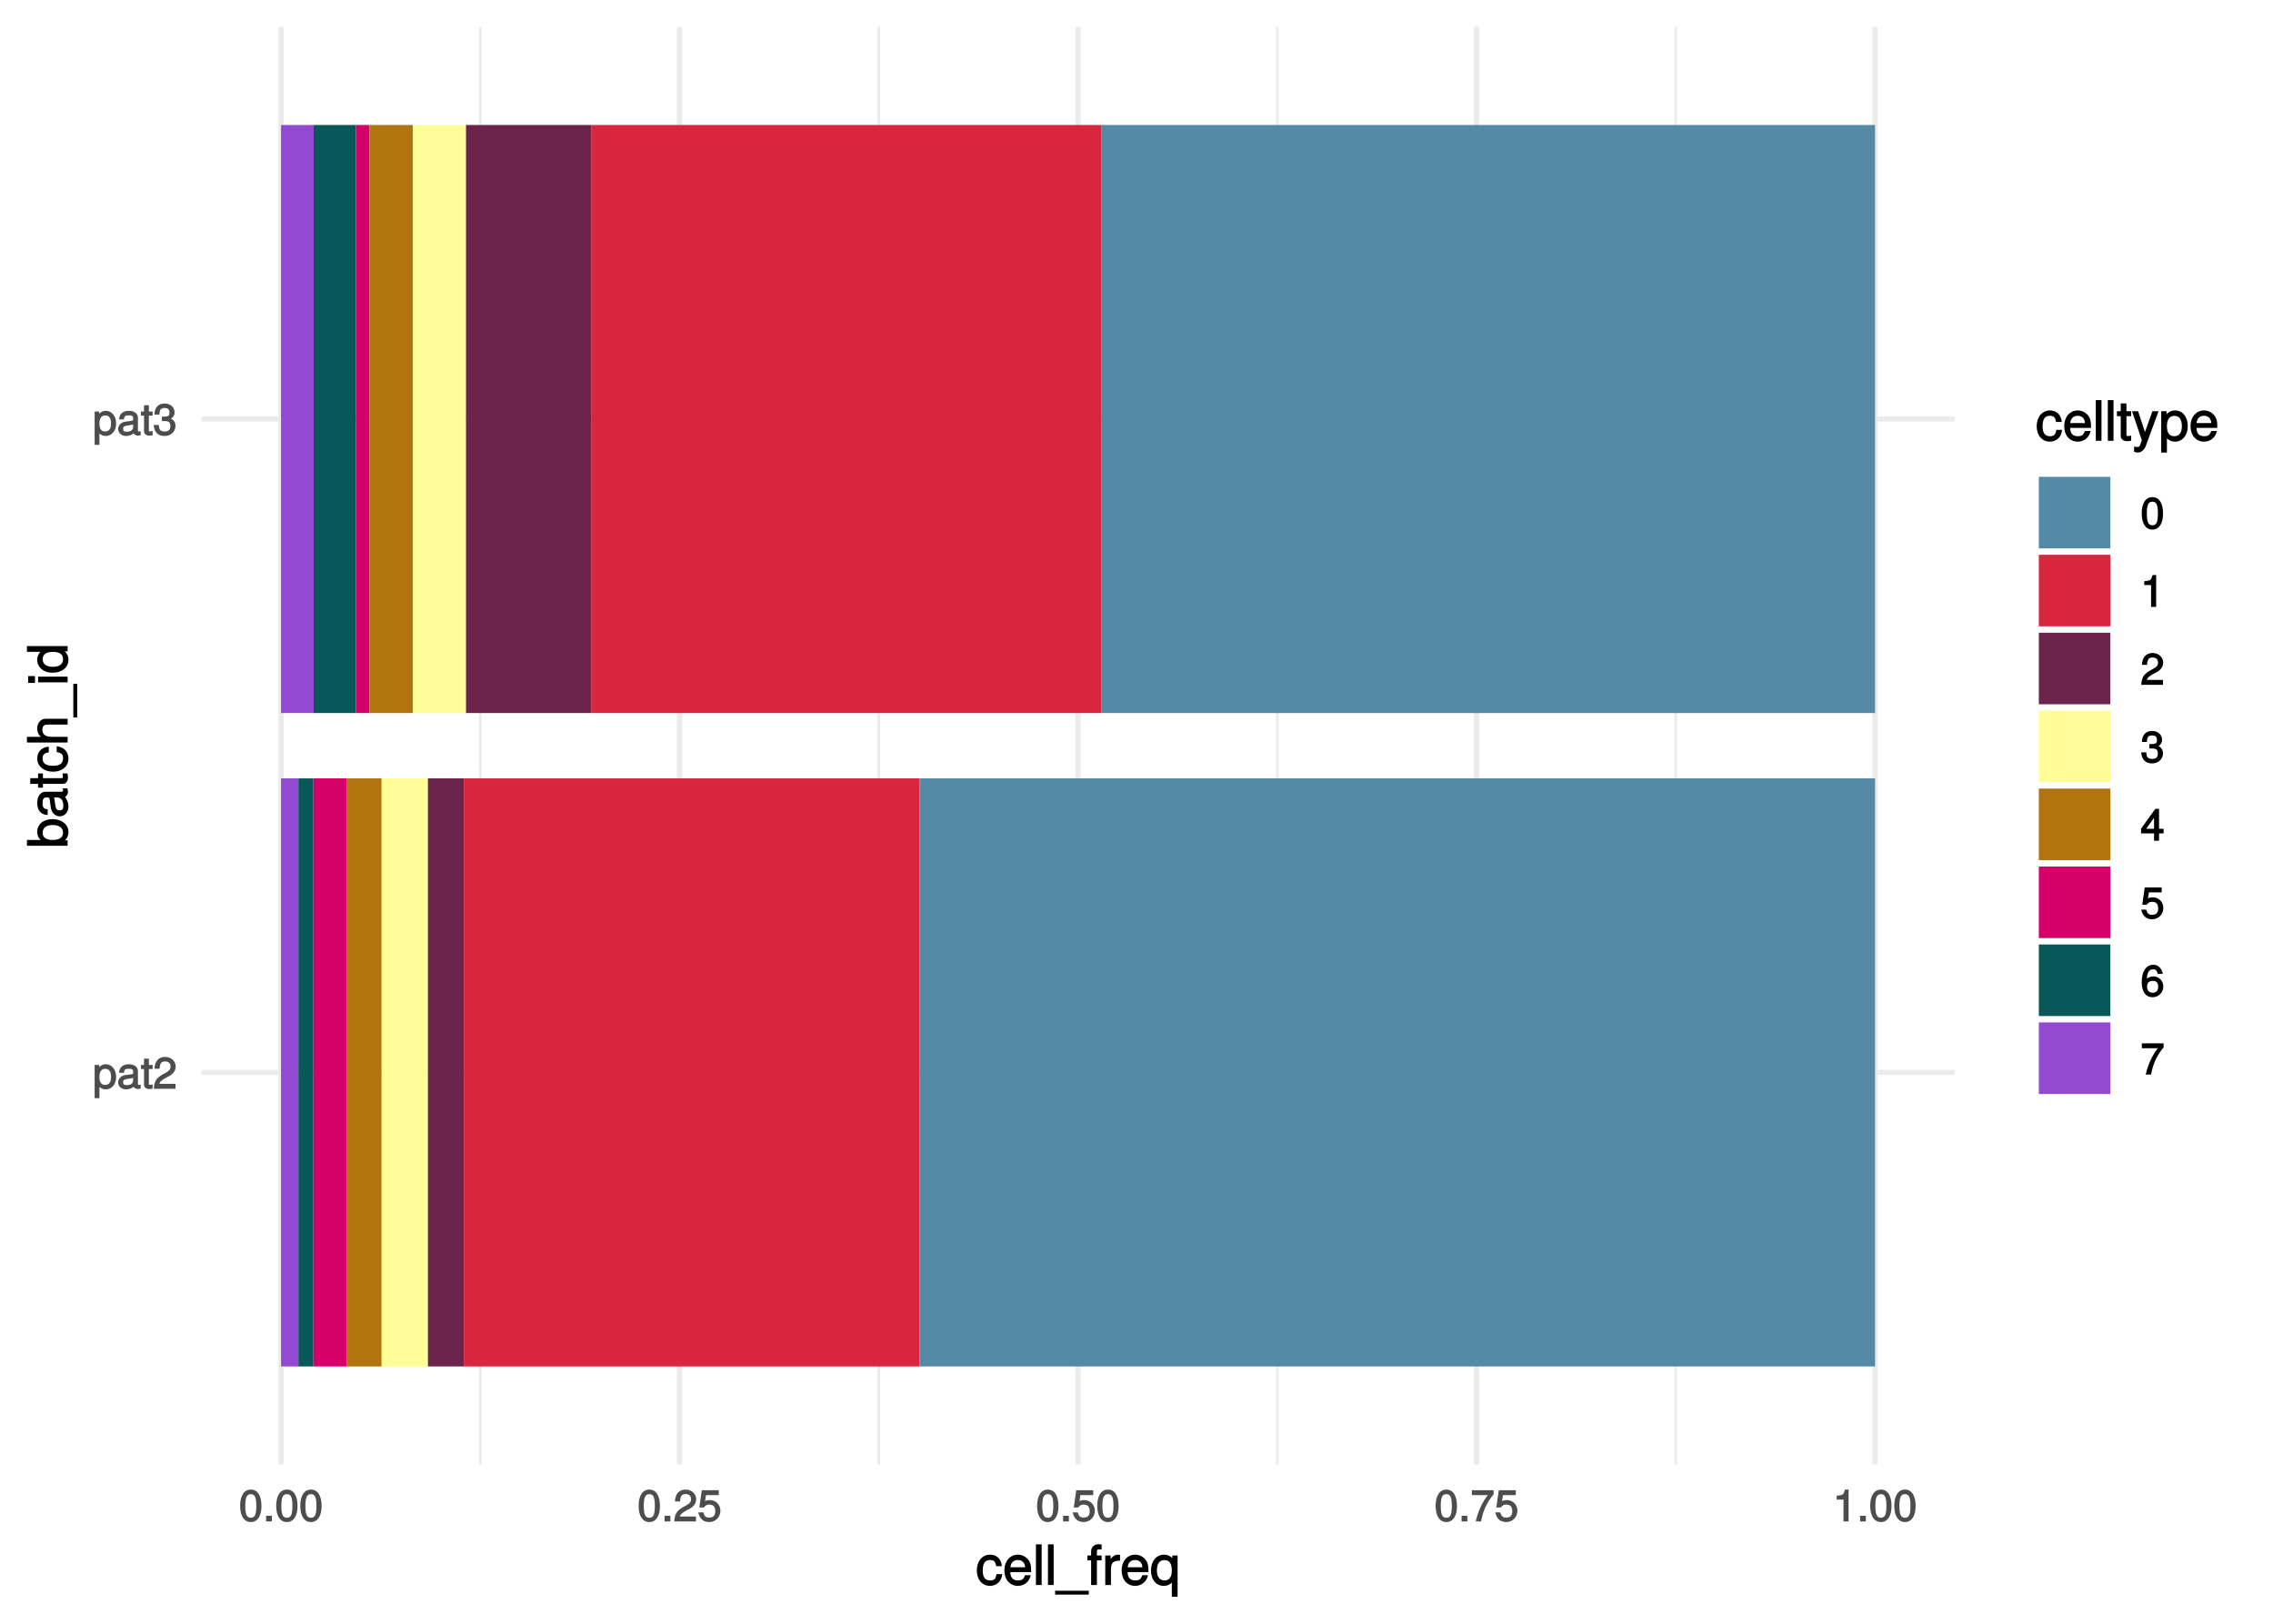 <?xml version="1.0" encoding="UTF-8"?>
<svg xmlns="http://www.w3.org/2000/svg" xmlns:xlink="http://www.w3.org/1999/xlink" width="504pt" height="360pt" viewBox="0 0 504 360" version="1.1">
<defs>
<g>
<symbol overflow="visible" id="glyph0-0">
<path style="stroke:none;" d=""/>
</symbol>
<symbol overflow="visible" id="glyph0-1">
<path style="stroke:none;" d="M 5.156 -2.594 C 5.156 -4.281 4.188 -5.438 2.859 -5.438 C 2.172 -5.438 1.531 -5.078 1.156 -4.484 L 1.391 -4.391 L 1.391 -5.281 L 0.391 -5.281 L 0.391 2.094 L 1.453 2.094 L 1.453 -0.734 L 1.219 -0.641 C 1.641 -0.125 2.219 0.141 2.875 0.141 C 4.156 0.141 5.156 -0.984 5.156 -2.594 Z M 4.031 -2.609 C 4.031 -1.469 3.594 -0.859 2.719 -0.859 C 1.875 -0.859 1.453 -1.422 1.453 -2.594 C 1.453 -3.781 1.875 -4.422 2.719 -4.422 C 3.609 -4.422 4.031 -3.812 4.031 -2.609 Z M 4.031 -2.609 "/>
</symbol>
<symbol overflow="visible" id="glyph0-2">
<path style="stroke:none;" d="M 5.266 -0.141 L 5.266 -0.906 C 5.047 -0.859 5.016 -0.859 4.953 -0.859 C 4.688 -0.859 4.656 -0.875 4.656 -1.125 L 4.656 -3.922 C 4.656 -4.812 3.875 -5.438 2.641 -5.438 C 1.422 -5.438 0.531 -4.828 0.469 -3.547 L 1.547 -3.547 C 1.625 -4.281 1.859 -4.438 2.609 -4.438 C 3.328 -4.438 3.594 -4.281 3.594 -3.812 L 3.594 -3.594 C 3.594 -3.266 3.531 -3.25 2.891 -3.172 C 1.766 -3.031 1.594 -3 1.281 -2.875 C 0.703 -2.625 0.266 -2.047 0.266 -1.422 C 0.266 -0.516 1.031 0.141 2.047 0.141 C 2.703 0.141 3.422 -0.156 3.672 -0.438 C 3.703 -0.328 4.188 0.062 4.578 0.062 C 4.75 0.062 4.875 0.047 5.266 -0.047 Z M 3.594 -1.859 C 3.594 -1.141 3 -0.812 2.219 -0.812 C 1.609 -0.812 1.375 -0.906 1.375 -1.453 C 1.375 -1.969 1.594 -2.078 2.453 -2.203 C 3.297 -2.328 3.469 -2.359 3.594 -2.422 Z M 3.594 -1.859 "/>
</symbol>
<symbol overflow="visible" id="glyph0-3">
<path style="stroke:none;" d="M 2.578 -0.125 L 2.578 -0.969 C 2.328 -0.906 2.203 -0.891 2.047 -0.891 C 1.703 -0.891 1.75 -0.859 1.75 -1.203 L 1.75 -4.375 L 2.578 -4.375 L 2.578 -5.281 L 1.75 -5.281 L 1.75 -6.672 L 0.672 -6.672 L 0.672 -5.281 L -0.016 -5.281 L -0.016 -4.375 L 0.672 -4.375 L 0.672 -0.859 C 0.672 -0.344 1.156 0.062 1.781 0.062 C 1.969 0.062 2.172 0.047 2.578 -0.016 Z M 2.578 -0.125 "/>
</symbol>
<symbol overflow="visible" id="glyph0-4">
<path style="stroke:none;" d="M 5.031 -4.938 C 5.031 -6.078 4.016 -7.062 2.719 -7.062 C 1.328 -7.062 0.391 -6.219 0.328 -4.438 L 1.453 -4.438 C 1.531 -5.703 1.859 -6.062 2.703 -6.062 C 3.469 -6.062 3.891 -5.641 3.891 -4.906 C 3.891 -4.375 3.609 -4.016 3.016 -3.672 L 2.125 -3.172 C 0.703 -2.359 0.266 -1.625 0.172 0 L 4.984 0 L 4.984 -1.094 L 1.422 -1.094 C 1.5 -1.516 1.766 -1.781 2.594 -2.281 L 3.562 -2.797 C 4.516 -3.297 5.031 -4.094 5.031 -4.938 Z M 5.031 -4.938 "/>
</symbol>
<symbol overflow="visible" id="glyph0-5">
<path style="stroke:none;" d="M 4.984 -2.094 C 4.984 -2.922 4.516 -3.547 3.703 -3.812 L 3.703 -3.562 C 4.344 -3.812 4.781 -4.375 4.781 -5.062 C 4.781 -6.219 3.875 -7.062 2.578 -7.062 C 1.203 -7.062 0.328 -6.172 0.312 -4.609 L 1.422 -4.609 C 1.453 -5.734 1.734 -6.062 2.594 -6.062 C 3.344 -6.062 3.641 -5.75 3.641 -5.031 C 3.641 -4.297 3.469 -4.141 1.969 -4.141 L 1.969 -3.172 L 2.578 -3.172 C 3.516 -3.172 3.844 -2.844 3.844 -2.094 C 3.844 -1.234 3.469 -0.859 2.578 -0.859 C 1.656 -0.859 1.344 -1.188 1.281 -2.312 L 0.156 -2.312 C 0.266 -0.656 1.156 0.141 2.547 0.141 C 3.953 0.141 4.984 -0.812 4.984 -2.094 Z M 4.984 -2.094 "/>
</symbol>
<symbol overflow="visible" id="glyph0-6">
<path style="stroke:none;" d="M 5 -3.391 C 5 -5.75 4.109 -7.062 2.641 -7.062 C 1.172 -7.062 0.266 -5.734 0.266 -3.453 C 0.266 -1.156 1.188 0.141 2.641 0.141 C 4.078 0.141 5 -1.156 5 -3.391 Z M 3.859 -3.469 C 3.859 -1.547 3.562 -0.812 2.625 -0.812 C 1.734 -0.812 1.406 -1.578 1.406 -3.438 C 1.406 -5.312 1.734 -6.047 2.641 -6.047 C 3.547 -6.047 3.859 -5.297 3.859 -3.469 Z M 3.859 -3.469 "/>
</symbol>
<symbol overflow="visible" id="glyph0-7">
<path style="stroke:none;" d="M 1.969 -0.125 L 1.969 -1.25 L 0.688 -1.25 L 0.688 0 L 1.969 0 Z M 1.969 -0.125 "/>
</symbol>
<symbol overflow="visible" id="glyph0-8">
<path style="stroke:none;" d="M 5.062 -2.375 C 5.062 -3.719 4.031 -4.734 2.719 -4.734 C 2.25 -4.734 1.75 -4.578 1.656 -4.5 L 1.859 -5.828 L 4.703 -5.828 L 4.703 -6.922 L 0.938 -6.922 L 0.391 -3.094 L 1.375 -3.094 C 1.812 -3.609 2.047 -3.734 2.578 -3.734 C 3.484 -3.734 3.922 -3.266 3.922 -2.266 C 3.922 -1.281 3.484 -0.859 2.578 -0.859 C 1.828 -0.859 1.516 -1.109 1.281 -2 L 0.156 -2 C 0.469 -0.516 1.375 0.141 2.594 0.141 C 3.969 0.141 5.062 -0.938 5.062 -2.375 Z M 5.062 -2.375 "/>
</symbol>
<symbol overflow="visible" id="glyph0-9">
<path style="stroke:none;" d="M 5.125 -6.078 L 5.125 -6.922 L 0.297 -6.922 L 0.297 -5.828 L 3.844 -5.828 C 2.656 -4.344 1.656 -2.25 1.156 0 L 2.344 0 C 2.734 -2.328 3.656 -4.281 5.125 -6.031 Z M 5.125 -6.078 "/>
</symbol>
<symbol overflow="visible" id="glyph0-10">
<path style="stroke:none;" d="M 3.469 -0.125 L 3.469 -7.062 L 2.672 -7.062 C 2.328 -5.875 2.281 -5.875 0.828 -5.688 L 0.828 -4.844 L 2.344 -4.844 L 2.344 0 L 3.469 0 Z M 3.469 -0.125 "/>
</symbol>
<symbol overflow="visible" id="glyph0-11">
<path style="stroke:none;" d="M 5.125 -1.75 L 5.125 -2.641 L 4.109 -2.641 L 4.109 -7.062 L 3.281 -7.062 L 0.125 -2.688 L 0.125 -1.625 L 3 -1.625 L 3 0 L 4.109 0 L 4.109 -1.625 L 5.125 -1.625 Z M 3.141 -2.641 L 1.25 -2.641 L 3.234 -5.406 L 3 -5.484 L 3 -2.641 Z M 3.141 -2.641 "/>
</symbol>
<symbol overflow="visible" id="glyph0-12">
<path style="stroke:none;" d="M 5.062 -2.234 C 5.062 -3.5 4.062 -4.484 2.844 -4.484 C 2.172 -4.484 1.531 -4.188 1.172 -3.688 L 1.406 -3.594 C 1.422 -5.25 1.828 -6.047 2.797 -6.047 C 3.391 -6.047 3.656 -5.797 3.812 -5.031 L 4.938 -5.031 C 4.75 -6.266 3.891 -7.062 2.844 -7.062 C 1.266 -7.062 0.266 -5.594 0.266 -3.219 C 0.266 -1.109 1.141 0.141 2.703 0.141 C 3.984 0.141 5.062 -0.906 5.062 -2.234 Z M 3.922 -2.172 C 3.922 -1.312 3.484 -0.859 2.703 -0.859 C 1.922 -0.859 1.453 -1.344 1.453 -2.219 C 1.453 -3.062 1.906 -3.484 2.734 -3.484 C 3.547 -3.484 3.922 -3.078 3.922 -2.172 Z M 3.922 -2.172 "/>
</symbol>
<symbol overflow="visible" id="glyph1-0">
<path style="stroke:none;" d=""/>
</symbol>
<symbol overflow="visible" id="glyph1-1">
<path style="stroke:none;" d="M 5.719 -2.422 L 4.594 -2.422 C 4.406 -1.281 4.031 -1.016 3.188 -1.016 C 2.078 -1.016 1.547 -1.734 1.547 -3.219 C 1.547 -4.781 2.062 -5.547 3.156 -5.547 C 4 -5.547 4.375 -5.188 4.531 -4.172 L 5.797 -4.172 C 5.656 -5.844 4.578 -6.734 3.172 -6.734 C 1.469 -6.734 0.234 -5.297 0.234 -3.219 C 0.234 -1.188 1.453 0.188 3.156 0.188 C 4.656 0.188 5.734 -0.859 5.875 -2.422 Z M 5.719 -2.422 "/>
</symbol>
<symbol overflow="visible" id="glyph1-2">
<path style="stroke:none;" d="M 6.281 -2.984 C 6.281 -3.906 6.219 -4.469 6.031 -4.938 C 5.625 -5.969 4.531 -6.734 3.359 -6.734 C 1.609 -6.734 0.344 -5.297 0.344 -3.234 C 0.344 -1.172 1.578 0.188 3.344 0.188 C 4.781 0.188 5.906 -0.766 6.188 -2.172 L 4.922 -2.172 C 4.594 -1.219 4.172 -1.016 3.375 -1.016 C 2.328 -1.016 1.688 -1.547 1.656 -2.859 L 6.281 -2.859 Z M 5.188 -3.781 C 5.188 -3.781 4.984 -3.922 4.984 -3.938 L 1.688 -3.938 C 1.766 -4.922 2.344 -5.547 3.344 -5.547 C 4.328 -5.547 4.938 -4.859 4.938 -3.875 Z M 5.188 -3.781 "/>
</symbol>
<symbol overflow="visible" id="glyph1-3">
<path style="stroke:none;" d="M 1.938 -0.125 L 1.938 -9.016 L 0.672 -9.016 L 0.672 0 L 1.938 0 Z M 1.938 -0.125 "/>
</symbol>
<symbol overflow="visible" id="glyph1-4">
<path style="stroke:none;" d="M 7.062 1.984 L 7.062 1.266 L -0.406 1.266 L -0.406 2.125 L 7.062 2.125 Z M 7.062 1.984 "/>
</symbol>
<symbol overflow="visible" id="glyph1-5">
<path style="stroke:none;" d="M 3.234 -5.609 L 3.234 -6.547 L 2.188 -6.547 L 2.188 -7.406 C 2.188 -7.828 2.297 -7.906 2.75 -7.906 C 2.828 -7.906 2.875 -7.906 3.234 -7.891 L 3.234 -8.969 C 2.875 -9.031 2.734 -9.047 2.531 -9.047 C 1.609 -9.047 0.906 -8.391 0.906 -7.484 L 0.906 -6.547 L 0.078 -6.547 L 0.078 -5.469 L 0.906 -5.469 L 0.906 0 L 2.188 0 L 2.188 -5.469 L 3.234 -5.469 Z M 3.234 -5.609 "/>
</symbol>
<symbol overflow="visible" id="glyph1-6">
<path style="stroke:none;" d="M 3.984 -5.547 L 3.984 -6.688 C 3.688 -6.719 3.594 -6.734 3.469 -6.734 C 2.812 -6.734 2.219 -6.312 1.641 -5.375 L 1.891 -5.281 L 1.891 -6.547 L 0.703 -6.547 L 0.703 0 L 1.969 0 L 1.969 -3.391 C 1.969 -4.812 2.297 -5.391 3.984 -5.406 Z M 3.984 -5.547 "/>
</symbol>
<symbol overflow="visible" id="glyph1-7">
<path style="stroke:none;" d="M 6.078 2.484 L 6.078 -6.547 L 4.906 -6.547 L 4.906 -5.578 L 5.141 -5.672 C 4.688 -6.344 3.875 -6.734 3.047 -6.734 C 1.391 -6.734 0.172 -5.297 0.172 -3.203 C 0.172 -1.156 1.344 0.188 3 0.188 C 3.875 0.188 4.578 -0.172 5.047 -0.859 L 4.797 -0.953 L 4.797 2.609 L 6.078 2.609 Z M 4.797 -3.234 C 4.797 -1.797 4.25 -1.016 3.188 -1.016 C 2.094 -1.016 1.484 -1.812 1.484 -3.281 C 1.484 -4.734 2.094 -5.531 3.188 -5.531 C 4.266 -5.531 4.797 -4.703 4.797 -3.234 Z M 4.797 -3.234 "/>
</symbol>
<symbol overflow="visible" id="glyph1-8">
<path style="stroke:none;" d="M 3.188 -0.125 L 3.188 -1.156 C 2.922 -1.062 2.766 -1.062 2.562 -1.062 C 2.141 -1.062 2.141 -1.047 2.141 -1.484 L 2.141 -5.469 L 3.188 -5.469 L 3.188 -6.547 L 2.141 -6.547 L 2.141 -8.281 L 0.875 -8.281 L 0.875 -6.547 L 0.031 -6.547 L 0.031 -5.469 L 0.875 -5.469 L 0.875 -1.047 C 0.875 -0.406 1.453 0.078 2.234 0.078 C 2.469 0.078 2.719 0.062 3.188 -0.031 Z M 3.188 -0.125 "/>
</symbol>
<symbol overflow="visible" id="glyph1-9">
<path style="stroke:none;" d="M 5.734 -6.547 L 4.562 -6.547 L 2.766 -1.531 L 3.047 -1.531 L 1.391 -6.547 L 0.047 -6.547 L 2.219 -0.109 L 1.844 0.891 C 1.672 1.328 1.609 1.375 1.172 1.375 C 1.031 1.375 0.859 1.344 0.5 1.266 L 0.5 2.406 C 0.75 2.531 1.062 2.609 1.312 2.609 C 2.031 2.609 2.734 2.094 3.078 1.188 L 5.922 -6.547 Z M 5.734 -6.547 "/>
</symbol>
<symbol overflow="visible" id="glyph1-10">
<path style="stroke:none;" d="M 6.406 -3.219 C 6.406 -5.328 5.25 -6.734 3.578 -6.734 C 2.719 -6.734 1.938 -6.312 1.469 -5.562 L 1.703 -5.469 L 1.703 -6.547 L 0.516 -6.547 L 0.516 2.609 L 1.781 2.609 L 1.781 -0.891 L 1.547 -0.797 C 2.078 -0.141 2.766 0.188 3.594 0.188 C 5.203 0.188 6.406 -1.219 6.406 -3.219 Z M 5.094 -3.234 C 5.094 -1.812 4.5 -1.016 3.406 -1.016 C 2.359 -1.016 1.781 -1.75 1.781 -3.234 C 1.781 -4.703 2.359 -5.531 3.406 -5.531 C 4.516 -5.531 5.094 -4.734 5.094 -3.234 Z M 5.094 -3.234 "/>
</symbol>
<symbol overflow="visible" id="glyph2-0">
<path style="stroke:none;" d=""/>
</symbol>
<symbol overflow="visible" id="glyph2-1">
<path style="stroke:none;" d="M -3.344 -6.406 C -5.391 -6.406 -6.734 -5.25 -6.734 -3.594 C -6.734 -2.719 -6.375 -2 -5.656 -1.531 L -5.562 -1.781 L -9.016 -1.781 L -9.016 -0.5 L 0 -0.5 L 0 -1.688 L -1.031 -1.688 L -0.938 -1.438 C -0.203 -1.922 0.188 -2.656 0.188 -3.547 C 0.188 -5.203 -1.312 -6.406 -3.344 -6.406 Z M -3.281 -5.094 C -1.859 -5.094 -1.016 -4.484 -1.016 -3.391 C -1.016 -2.344 -1.844 -1.781 -3.281 -1.781 C -4.75 -1.781 -5.578 -2.344 -5.531 -3.391 C -5.531 -4.516 -4.688 -5.094 -3.281 -5.094 Z M -3.281 -5.094 "/>
</symbol>
<symbol overflow="visible" id="glyph2-2">
<path style="stroke:none;" d="M -0.156 -6.547 L -1.078 -6.547 C -1.016 -6.312 -1.016 -6.266 -1.016 -6.203 C -1.016 -5.859 -1.062 -5.797 -1.375 -5.797 L -4.891 -5.797 C -6 -5.797 -6.734 -4.844 -6.734 -3.297 C -6.734 -1.781 -6.016 -0.703 -4.422 -0.641 L -4.422 -1.906 C -5.328 -2 -5.547 -2.328 -5.547 -3.266 C -5.547 -4.156 -5.344 -4.531 -4.734 -4.531 L -4.469 -4.531 C -4.062 -4.531 -4.016 -4.422 -3.906 -3.625 C -3.734 -2.203 -3.688 -1.984 -3.531 -1.609 C -3.234 -0.875 -2.531 -0.359 -1.766 -0.359 C -0.625 -0.359 0.188 -1.297 0.188 -2.562 C 0.188 -3.375 -0.188 -4.25 -0.594 -4.625 C -0.391 -4.672 0.078 -5.25 0.078 -5.734 C 0.078 -5.938 0.062 -6.094 -0.047 -6.547 Z M -2.297 -4.531 C -1.406 -4.531 -0.953 -3.75 -0.953 -2.781 C -0.953 -2 -1.109 -1.688 -1.781 -1.688 C -2.453 -1.688 -2.609 -1.984 -2.766 -3.062 C -2.906 -4.109 -2.953 -4.328 -3.031 -4.531 Z M -2.297 -4.531 "/>
</symbol>
<symbol overflow="visible" id="glyph2-3">
<path style="stroke:none;" d="M -0.125 -3.188 L -1.156 -3.188 C -1.062 -2.922 -1.062 -2.766 -1.062 -2.562 C -1.062 -2.141 -1.047 -2.141 -1.484 -2.141 L -5.469 -2.141 L -5.469 -3.188 L -6.547 -3.188 L -6.547 -2.141 L -8.281 -2.141 L -8.281 -0.875 L -6.547 -0.875 L -6.547 -0.031 L -5.469 -0.031 L -5.469 -0.875 L -1.047 -0.875 C -0.406 -0.875 0.078 -1.453 0.078 -2.234 C 0.078 -2.469 0.062 -2.719 -0.031 -3.188 Z M -0.125 -3.188 "/>
</symbol>
<symbol overflow="visible" id="glyph2-4">
<path style="stroke:none;" d="M -2.422 -5.719 L -2.422 -4.594 C -1.281 -4.406 -1.016 -4.031 -1.016 -3.188 C -1.016 -2.078 -1.734 -1.547 -3.219 -1.547 C -4.781 -1.547 -5.547 -2.062 -5.547 -3.156 C -5.547 -4 -5.188 -4.375 -4.172 -4.531 L -4.172 -5.797 C -5.844 -5.656 -6.734 -4.578 -6.734 -3.172 C -6.734 -1.469 -5.297 -0.234 -3.219 -0.234 C -1.188 -0.234 0.188 -1.453 0.188 -3.156 C 0.188 -4.656 -0.859 -5.734 -2.422 -5.875 Z M -2.422 -5.719 "/>
</symbol>
<symbol overflow="visible" id="glyph2-5">
<path style="stroke:none;" d="M -0.125 -5.969 L -4.891 -5.969 C -5.938 -5.969 -6.734 -5.078 -6.734 -3.859 C -6.734 -2.969 -6.422 -2.312 -5.656 -1.734 L -5.562 -1.969 L -9.016 -1.969 L -9.016 -0.703 L 0 -0.703 L 0 -1.969 L -3.594 -1.969 C -4.891 -1.969 -5.594 -2.516 -5.594 -3.547 C -5.594 -4.25 -5.312 -4.688 -4.484 -4.688 L 0 -4.688 L 0 -5.969 Z M -0.125 -5.969 "/>
</symbol>
<symbol overflow="visible" id="glyph2-6">
<path style="stroke:none;" d="M 1.984 -7.062 L 1.266 -7.062 L 1.266 0.406 L 2.125 0.406 L 2.125 -7.062 Z M 1.984 -7.062 "/>
</symbol>
<symbol overflow="visible" id="glyph2-7">
<path style="stroke:none;" d="M -0.125 -1.969 L -6.547 -1.969 L -6.547 -0.703 L 0 -0.703 L 0 -1.969 Z M -7.375 -2.094 L -8.75 -2.094 L -8.75 -0.578 L -7.234 -0.578 L -7.234 -2.094 Z M -7.375 -2.094 "/>
</symbol>
<symbol overflow="visible" id="glyph2-8">
<path style="stroke:none;" d="M -0.125 -6.078 L -9.016 -6.078 L -9.016 -4.797 L -5.625 -4.797 L -5.719 -5.047 C -6.359 -4.625 -6.734 -3.859 -6.734 -3.016 C -6.734 -1.375 -5.344 -0.172 -3.344 -0.172 C -1.219 -0.172 0.188 -1.359 0.188 -3.047 C 0.188 -3.906 -0.188 -4.609 -0.953 -5.141 L -1.062 -4.906 L 0 -4.906 L 0 -6.078 Z M -3.25 -4.797 C -1.797 -4.797 -1.016 -4.25 -1.016 -3.188 C -1.016 -2.094 -1.812 -1.484 -3.281 -1.484 C -4.734 -1.484 -5.531 -2.094 -5.531 -3.188 C -5.531 -4.266 -4.703 -4.797 -3.25 -4.797 Z M -3.25 -4.797 "/>
</symbol>
</g>
<clipPath id="clip1">
  <path d="M 106 5.977 L 107 5.977 L 107 324.684 L 106 324.684 Z M 106 5.977 "/>
</clipPath>
<clipPath id="clip2">
  <path d="M 194 5.977 L 196 5.977 L 196 324.684 L 194 324.684 Z M 194 5.977 "/>
</clipPath>
<clipPath id="clip3">
  <path d="M 282 5.977 L 284 5.977 L 284 324.684 L 282 324.684 Z M 282 5.977 "/>
</clipPath>
<clipPath id="clip4">
  <path d="M 371 5.977 L 372 5.977 L 372 324.684 L 371 324.684 Z M 371 5.977 "/>
</clipPath>
<clipPath id="clip5">
  <path d="M 44.641 237 L 433.434 237 L 433.434 239 L 44.641 239 Z M 44.641 237 "/>
</clipPath>
<clipPath id="clip6">
  <path d="M 44.641 92 L 433.434 92 L 433.434 94 L 44.641 94 Z M 44.641 92 "/>
</clipPath>
<clipPath id="clip7">
  <path d="M 61 5.977 L 63 5.977 L 63 324.684 L 61 324.684 Z M 61 5.977 "/>
</clipPath>
<clipPath id="clip8">
  <path d="M 150 5.977 L 152 5.977 L 152 324.684 L 150 324.684 Z M 150 5.977 "/>
</clipPath>
<clipPath id="clip9">
  <path d="M 238 5.977 L 240 5.977 L 240 324.684 L 238 324.684 Z M 238 5.977 "/>
</clipPath>
<clipPath id="clip10">
  <path d="M 326 5.977 L 328 5.977 L 328 324.684 L 326 324.684 Z M 326 5.977 "/>
</clipPath>
<clipPath id="clip11">
  <path d="M 415 5.977 L 417 5.977 L 417 324.684 L 415 324.684 Z M 415 5.977 "/>
</clipPath>
</defs>
<g id="surface446">
<rect x="0" y="0" width="504" height="360" style="fill:rgb(100%,100%,100%);fill-opacity:1;stroke:none;"/>
<g clip-path="url(#clip1)" clip-rule="nonzero">
<path style="fill:none;stroke-width:0.582;stroke-linecap:butt;stroke-linejoin:round;stroke:rgb(92.157%,92.157%,92.157%);stroke-opacity:1;stroke-miterlimit:10;" d="M 106.492 324.684 L 106.492 5.977 "/>
</g>
<g clip-path="url(#clip2)" clip-rule="nonzero">
<path style="fill:none;stroke-width:0.582;stroke-linecap:butt;stroke-linejoin:round;stroke:rgb(92.157%,92.157%,92.157%);stroke-opacity:1;stroke-miterlimit:10;" d="M 194.855 324.684 L 194.855 5.977 "/>
</g>
<g clip-path="url(#clip3)" clip-rule="nonzero">
<path style="fill:none;stroke-width:0.582;stroke-linecap:butt;stroke-linejoin:round;stroke:rgb(92.157%,92.157%,92.157%);stroke-opacity:1;stroke-miterlimit:10;" d="M 283.219 324.684 L 283.219 5.977 "/>
</g>
<g clip-path="url(#clip4)" clip-rule="nonzero">
<path style="fill:none;stroke-width:0.582;stroke-linecap:butt;stroke-linejoin:round;stroke:rgb(92.157%,92.157%,92.157%);stroke-opacity:1;stroke-miterlimit:10;" d="M 371.578 324.684 L 371.578 5.977 "/>
</g>
<g clip-path="url(#clip5)" clip-rule="nonzero">
<path style="fill:none;stroke-width:1.164;stroke-linecap:butt;stroke-linejoin:round;stroke:rgb(92.157%,92.157%,92.157%);stroke-opacity:1;stroke-miterlimit:10;" d="M 44.641 237.766 L 433.434 237.766 "/>
</g>
<g clip-path="url(#clip6)" clip-rule="nonzero">
<path style="fill:none;stroke-width:1.164;stroke-linecap:butt;stroke-linejoin:round;stroke:rgb(92.157%,92.157%,92.157%);stroke-opacity:1;stroke-miterlimit:10;" d="M 44.641 92.898 L 433.434 92.898 "/>
</g>
<g clip-path="url(#clip7)" clip-rule="nonzero">
<path style="fill:none;stroke-width:1.164;stroke-linecap:butt;stroke-linejoin:round;stroke:rgb(92.157%,92.157%,92.157%);stroke-opacity:1;stroke-miterlimit:10;" d="M 62.312 324.684 L 62.312 5.977 "/>
</g>
<g clip-path="url(#clip8)" clip-rule="nonzero">
<path style="fill:none;stroke-width:1.164;stroke-linecap:butt;stroke-linejoin:round;stroke:rgb(92.157%,92.157%,92.157%);stroke-opacity:1;stroke-miterlimit:10;" d="M 150.676 324.684 L 150.676 5.977 "/>
</g>
<g clip-path="url(#clip9)" clip-rule="nonzero">
<path style="fill:none;stroke-width:1.164;stroke-linecap:butt;stroke-linejoin:round;stroke:rgb(92.157%,92.157%,92.157%);stroke-opacity:1;stroke-miterlimit:10;" d="M 239.035 324.684 L 239.035 5.977 "/>
</g>
<g clip-path="url(#clip10)" clip-rule="nonzero">
<path style="fill:none;stroke-width:1.164;stroke-linecap:butt;stroke-linejoin:round;stroke:rgb(92.157%,92.157%,92.157%);stroke-opacity:1;stroke-miterlimit:10;" d="M 327.398 324.684 L 327.398 5.977 "/>
</g>
<g clip-path="url(#clip11)" clip-rule="nonzero">
<path style="fill:none;stroke-width:1.164;stroke-linecap:butt;stroke-linejoin:round;stroke:rgb(92.157%,92.157%,92.157%);stroke-opacity:1;stroke-miterlimit:10;" d="M 415.758 324.684 L 415.758 5.977 "/>
</g>
<path style=" stroke:none;fill-rule:nonzero;fill:rgb(58.039%,28.627%,82.353%);fill-opacity:1;" d="M 62.312 302.953 L 66.16 302.953 L 66.16 172.574 L 62.312 172.574 Z M 62.312 302.953 "/>
<path style=" stroke:none;fill-rule:nonzero;fill:rgb(3.137%,34.51%,35.294%);fill-opacity:1;" d="M 66.16 302.953 L 69.496 302.953 L 69.496 172.574 L 66.16 172.574 Z M 66.16 302.953 "/>
<path style=" stroke:none;fill-rule:nonzero;fill:rgb(83.529%,0%,41.569%);fill-opacity:1;" d="M 69.496 302.953 L 76.934 302.953 L 76.934 172.574 L 69.496 172.574 Z M 69.496 302.953 "/>
<path style=" stroke:none;fill-rule:nonzero;fill:rgb(69.412%,45.49%,5.882%);fill-opacity:1;" d="M 76.934 302.953 L 84.629 302.953 L 84.629 172.574 L 76.934 172.574 Z M 76.934 302.953 "/>
<path style=" stroke:none;fill-rule:nonzero;fill:rgb(100%,99.216%,59.608%);fill-opacity:1;" d="M 84.629 302.953 L 94.887 302.953 L 94.887 172.574 L 84.629 172.574 Z M 84.629 302.953 "/>
<path style=" stroke:none;fill-rule:nonzero;fill:rgb(41.961%,14.118%,29.804%);fill-opacity:1;" d="M 94.887 302.953 L 102.84 302.953 L 102.84 172.574 L 94.887 172.574 Z M 94.887 302.953 "/>
<path style=" stroke:none;fill-rule:nonzero;fill:rgb(84.314%,14.902%,23.922%);fill-opacity:1;" d="M 102.84 302.953 L 203.898 302.953 L 203.898 172.574 L 102.84 172.574 Z M 102.84 302.953 "/>
<path style=" stroke:none;fill-rule:nonzero;fill:rgb(33.333%,54.118%,65.098%);fill-opacity:1;" d="M 203.898 302.953 L 415.762 302.953 L 415.762 172.574 L 203.898 172.574 Z M 203.898 302.953 "/>
<path style=" stroke:none;fill-rule:nonzero;fill:rgb(58.039%,28.627%,82.353%);fill-opacity:1;" d="M 62.312 158.09 L 69.551 158.09 L 69.551 27.711 L 62.312 27.711 Z M 62.312 158.09 "/>
<path style=" stroke:none;fill-rule:nonzero;fill:rgb(3.137%,34.51%,35.294%);fill-opacity:1;" d="M 69.551 158.09 L 78.898 158.09 L 78.898 27.711 L 69.551 27.711 Z M 69.551 158.09 "/>
<path style=" stroke:none;fill-rule:nonzero;fill:rgb(83.529%,0%,41.569%);fill-opacity:1;" d="M 78.898 158.09 L 81.914 158.09 L 81.914 27.711 L 78.898 27.711 Z M 78.898 158.09 "/>
<path style=" stroke:none;fill-rule:nonzero;fill:rgb(69.412%,45.49%,5.882%);fill-opacity:1;" d="M 81.914 158.09 L 91.566 158.09 L 91.566 27.711 L 81.914 27.711 Z M 81.914 158.09 "/>
<path style=" stroke:none;fill-rule:nonzero;fill:rgb(100%,99.216%,59.608%);fill-opacity:1;" d="M 91.566 158.09 L 103.328 158.09 L 103.328 27.711 L 91.566 27.711 Z M 91.566 158.09 "/>
<path style=" stroke:none;fill-rule:nonzero;fill:rgb(41.961%,14.118%,29.804%);fill-opacity:1;" d="M 103.328 158.09 L 131.074 158.09 L 131.074 27.711 L 103.328 27.711 Z M 103.328 158.09 "/>
<path style=" stroke:none;fill-rule:nonzero;fill:rgb(84.314%,14.902%,23.922%);fill-opacity:1;" d="M 131.07 158.09 L 244.16 158.09 L 244.16 27.711 L 131.07 27.711 Z M 131.07 158.09 "/>
<path style=" stroke:none;fill-rule:nonzero;fill:rgb(33.333%,54.118%,65.098%);fill-opacity:1;" d="M 244.164 158.09 L 415.762 158.09 L 415.762 27.711 L 244.164 27.711 Z M 244.164 158.09 "/>
<g style="fill:rgb(30.196%,30.196%,30.196%);fill-opacity:1;">
  <use xlink:href="#glyph0-1" x="20.594" y="241.391"/>
  <use xlink:href="#glyph0-2" x="25.928" y="241.391"/>
  <use xlink:href="#glyph0-3" x="31.262" y="241.391"/>
  <use xlink:href="#glyph0-4" x="33.929" y="241.391"/>
</g>
<g style="fill:rgb(30.196%,30.196%,30.196%);fill-opacity:1;">
  <use xlink:href="#glyph0-1" x="20.594" y="96.523"/>
  <use xlink:href="#glyph0-2" x="25.928" y="96.523"/>
  <use xlink:href="#glyph0-3" x="31.262" y="96.523"/>
  <use xlink:href="#glyph0-5" x="33.929" y="96.523"/>
</g>
<g style="fill:rgb(30.196%,30.196%,30.196%);fill-opacity:1;">
  <use xlink:href="#glyph0-6" x="52.977" y="337.316"/>
  <use xlink:href="#glyph0-7" x="58.311" y="337.316"/>
  <use xlink:href="#glyph0-6" x="60.978" y="337.316"/>
  <use xlink:href="#glyph0-6" x="66.312" y="337.316"/>
</g>
<g style="fill:rgb(30.196%,30.196%,30.196%);fill-opacity:1;">
  <use xlink:href="#glyph0-6" x="141.34" y="337.316"/>
  <use xlink:href="#glyph0-7" x="146.674" y="337.316"/>
  <use xlink:href="#glyph0-4" x="149.341" y="337.316"/>
  <use xlink:href="#glyph0-8" x="154.675" y="337.316"/>
</g>
<g style="fill:rgb(30.196%,30.196%,30.196%);fill-opacity:1;">
  <use xlink:href="#glyph0-6" x="229.699" y="337.316"/>
  <use xlink:href="#glyph0-7" x="235.033" y="337.316"/>
  <use xlink:href="#glyph0-8" x="237.7" y="337.316"/>
  <use xlink:href="#glyph0-6" x="243.034" y="337.316"/>
</g>
<g style="fill:rgb(30.196%,30.196%,30.196%);fill-opacity:1;">
  <use xlink:href="#glyph0-6" x="318.062" y="337.316"/>
  <use xlink:href="#glyph0-7" x="323.397" y="337.316"/>
  <use xlink:href="#glyph0-9" x="326.064" y="337.316"/>
  <use xlink:href="#glyph0-8" x="331.398" y="337.316"/>
</g>
<g style="fill:rgb(30.196%,30.196%,30.196%);fill-opacity:1;">
  <use xlink:href="#glyph0-10" x="406.422" y="337.316"/>
  <use xlink:href="#glyph0-7" x="411.756" y="337.316"/>
  <use xlink:href="#glyph0-6" x="414.423" y="337.316"/>
  <use xlink:href="#glyph0-6" x="419.757" y="337.316"/>
</g>
<g style="fill:rgb(0%,0%,0%);fill-opacity:1;">
  <use xlink:href="#glyph1-1" x="216.359" y="351.414"/>
  <use xlink:href="#glyph1-2" x="222.359" y="351.414"/>
  <use xlink:href="#glyph1-3" x="229.031" y="351.414"/>
  <use xlink:href="#glyph1-3" x="231.695" y="351.414"/>
  <use xlink:href="#glyph1-4" x="234.359" y="351.414"/>
  <use xlink:href="#glyph1-5" x="241.032" y="351.414"/>
  <use xlink:href="#glyph1-6" x="244.368" y="351.414"/>
  <use xlink:href="#glyph1-2" x="248.364" y="351.414"/>
  <use xlink:href="#glyph1-7" x="255.036" y="351.414"/>
</g>
<g style="fill:rgb(0%,0%,0%);fill-opacity:1;">
  <use xlink:href="#glyph2-1" x="14.992" y="188.012"/>
  <use xlink:href="#glyph2-2" x="14.992" y="181.34"/>
  <use xlink:href="#glyph2-3" x="14.992" y="174.668"/>
  <use xlink:href="#glyph2-4" x="14.992" y="171.332"/>
  <use xlink:href="#glyph2-5" x="14.992" y="165.332"/>
  <use xlink:href="#glyph2-6" x="14.992" y="158.66"/>
  <use xlink:href="#glyph2-7" x="14.992" y="151.987"/>
  <use xlink:href="#glyph2-8" x="14.992" y="149.323"/>
</g>
<g style="fill:rgb(0%,0%,0%);fill-opacity:1;">
  <use xlink:href="#glyph1-1" x="451.363" y="97.73"/>
  <use xlink:href="#glyph1-2" x="457.363" y="97.73"/>
  <use xlink:href="#glyph1-3" x="464.035" y="97.73"/>
  <use xlink:href="#glyph1-3" x="466.699" y="97.73"/>
  <use xlink:href="#glyph1-8" x="469.363" y="97.73"/>
  <use xlink:href="#glyph1-9" x="472.699" y="97.73"/>
  <use xlink:href="#glyph1-10" x="478.699" y="97.73"/>
  <use xlink:href="#glyph1-2" x="485.372" y="97.73"/>
</g>
<path style=" stroke:none;fill-rule:nonzero;fill:rgb(33.333%,54.118%,65.098%);fill-opacity:1;" d="M 452.074 121.582 L 467.938 121.582 L 467.938 105.719 L 452.074 105.719 Z M 452.074 121.582 "/>
<path style=" stroke:none;fill-rule:nonzero;fill:rgb(84.314%,14.902%,23.922%);fill-opacity:1;" d="M 452.074 138.863 L 467.938 138.863 L 467.938 123 L 452.074 123 Z M 452.074 138.863 "/>
<path style=" stroke:none;fill-rule:nonzero;fill:rgb(41.961%,14.118%,29.804%);fill-opacity:1;" d="M 452.074 156.145 L 467.938 156.145 L 467.938 140.281 L 452.074 140.281 Z M 452.074 156.145 "/>
<path style=" stroke:none;fill-rule:nonzero;fill:rgb(100%,99.216%,59.608%);fill-opacity:1;" d="M 452.074 173.426 L 467.938 173.426 L 467.938 157.562 L 452.074 157.562 Z M 452.074 173.426 "/>
<path style=" stroke:none;fill-rule:nonzero;fill:rgb(69.412%,45.49%,5.882%);fill-opacity:1;" d="M 452.074 190.703 L 467.938 190.703 L 467.938 174.84 L 452.074 174.84 Z M 452.074 190.703 "/>
<path style=" stroke:none;fill-rule:nonzero;fill:rgb(83.529%,0%,41.569%);fill-opacity:1;" d="M 452.074 207.984 L 467.938 207.984 L 467.938 192.121 L 452.074 192.121 Z M 452.074 207.984 "/>
<path style=" stroke:none;fill-rule:nonzero;fill:rgb(3.137%,34.51%,35.294%);fill-opacity:1;" d="M 452.074 225.266 L 467.938 225.266 L 467.938 209.402 L 452.074 209.402 Z M 452.074 225.266 "/>
<path style=" stroke:none;fill-rule:nonzero;fill:rgb(58.039%,28.627%,82.353%);fill-opacity:1;" d="M 452.074 242.543 L 467.938 242.543 L 467.938 226.68 L 452.074 226.68 Z M 452.074 242.543 "/>
<g style="fill:rgb(0%,0%,0%);fill-opacity:1;">
  <use xlink:href="#glyph0-6" x="474.621" y="117.277"/>
</g>
<g style="fill:rgb(0%,0%,0%);fill-opacity:1;">
  <use xlink:href="#glyph0-10" x="474.621" y="134.559"/>
</g>
<g style="fill:rgb(0%,0%,0%);fill-opacity:1;">
  <use xlink:href="#glyph0-4" x="474.621" y="151.836"/>
</g>
<g style="fill:rgb(0%,0%,0%);fill-opacity:1;">
  <use xlink:href="#glyph0-5" x="474.621" y="169.117"/>
</g>
<g style="fill:rgb(0%,0%,0%);fill-opacity:1;">
  <use xlink:href="#glyph0-11" x="474.621" y="186.398"/>
</g>
<g style="fill:rgb(0%,0%,0%);fill-opacity:1;">
  <use xlink:href="#glyph0-8" x="474.621" y="203.676"/>
</g>
<g style="fill:rgb(0%,0%,0%);fill-opacity:1;">
  <use xlink:href="#glyph0-12" x="474.621" y="220.957"/>
</g>
<g style="fill:rgb(0%,0%,0%);fill-opacity:1;">
  <use xlink:href="#glyph0-9" x="474.621" y="238.238"/>
</g>
</g>
</svg>
